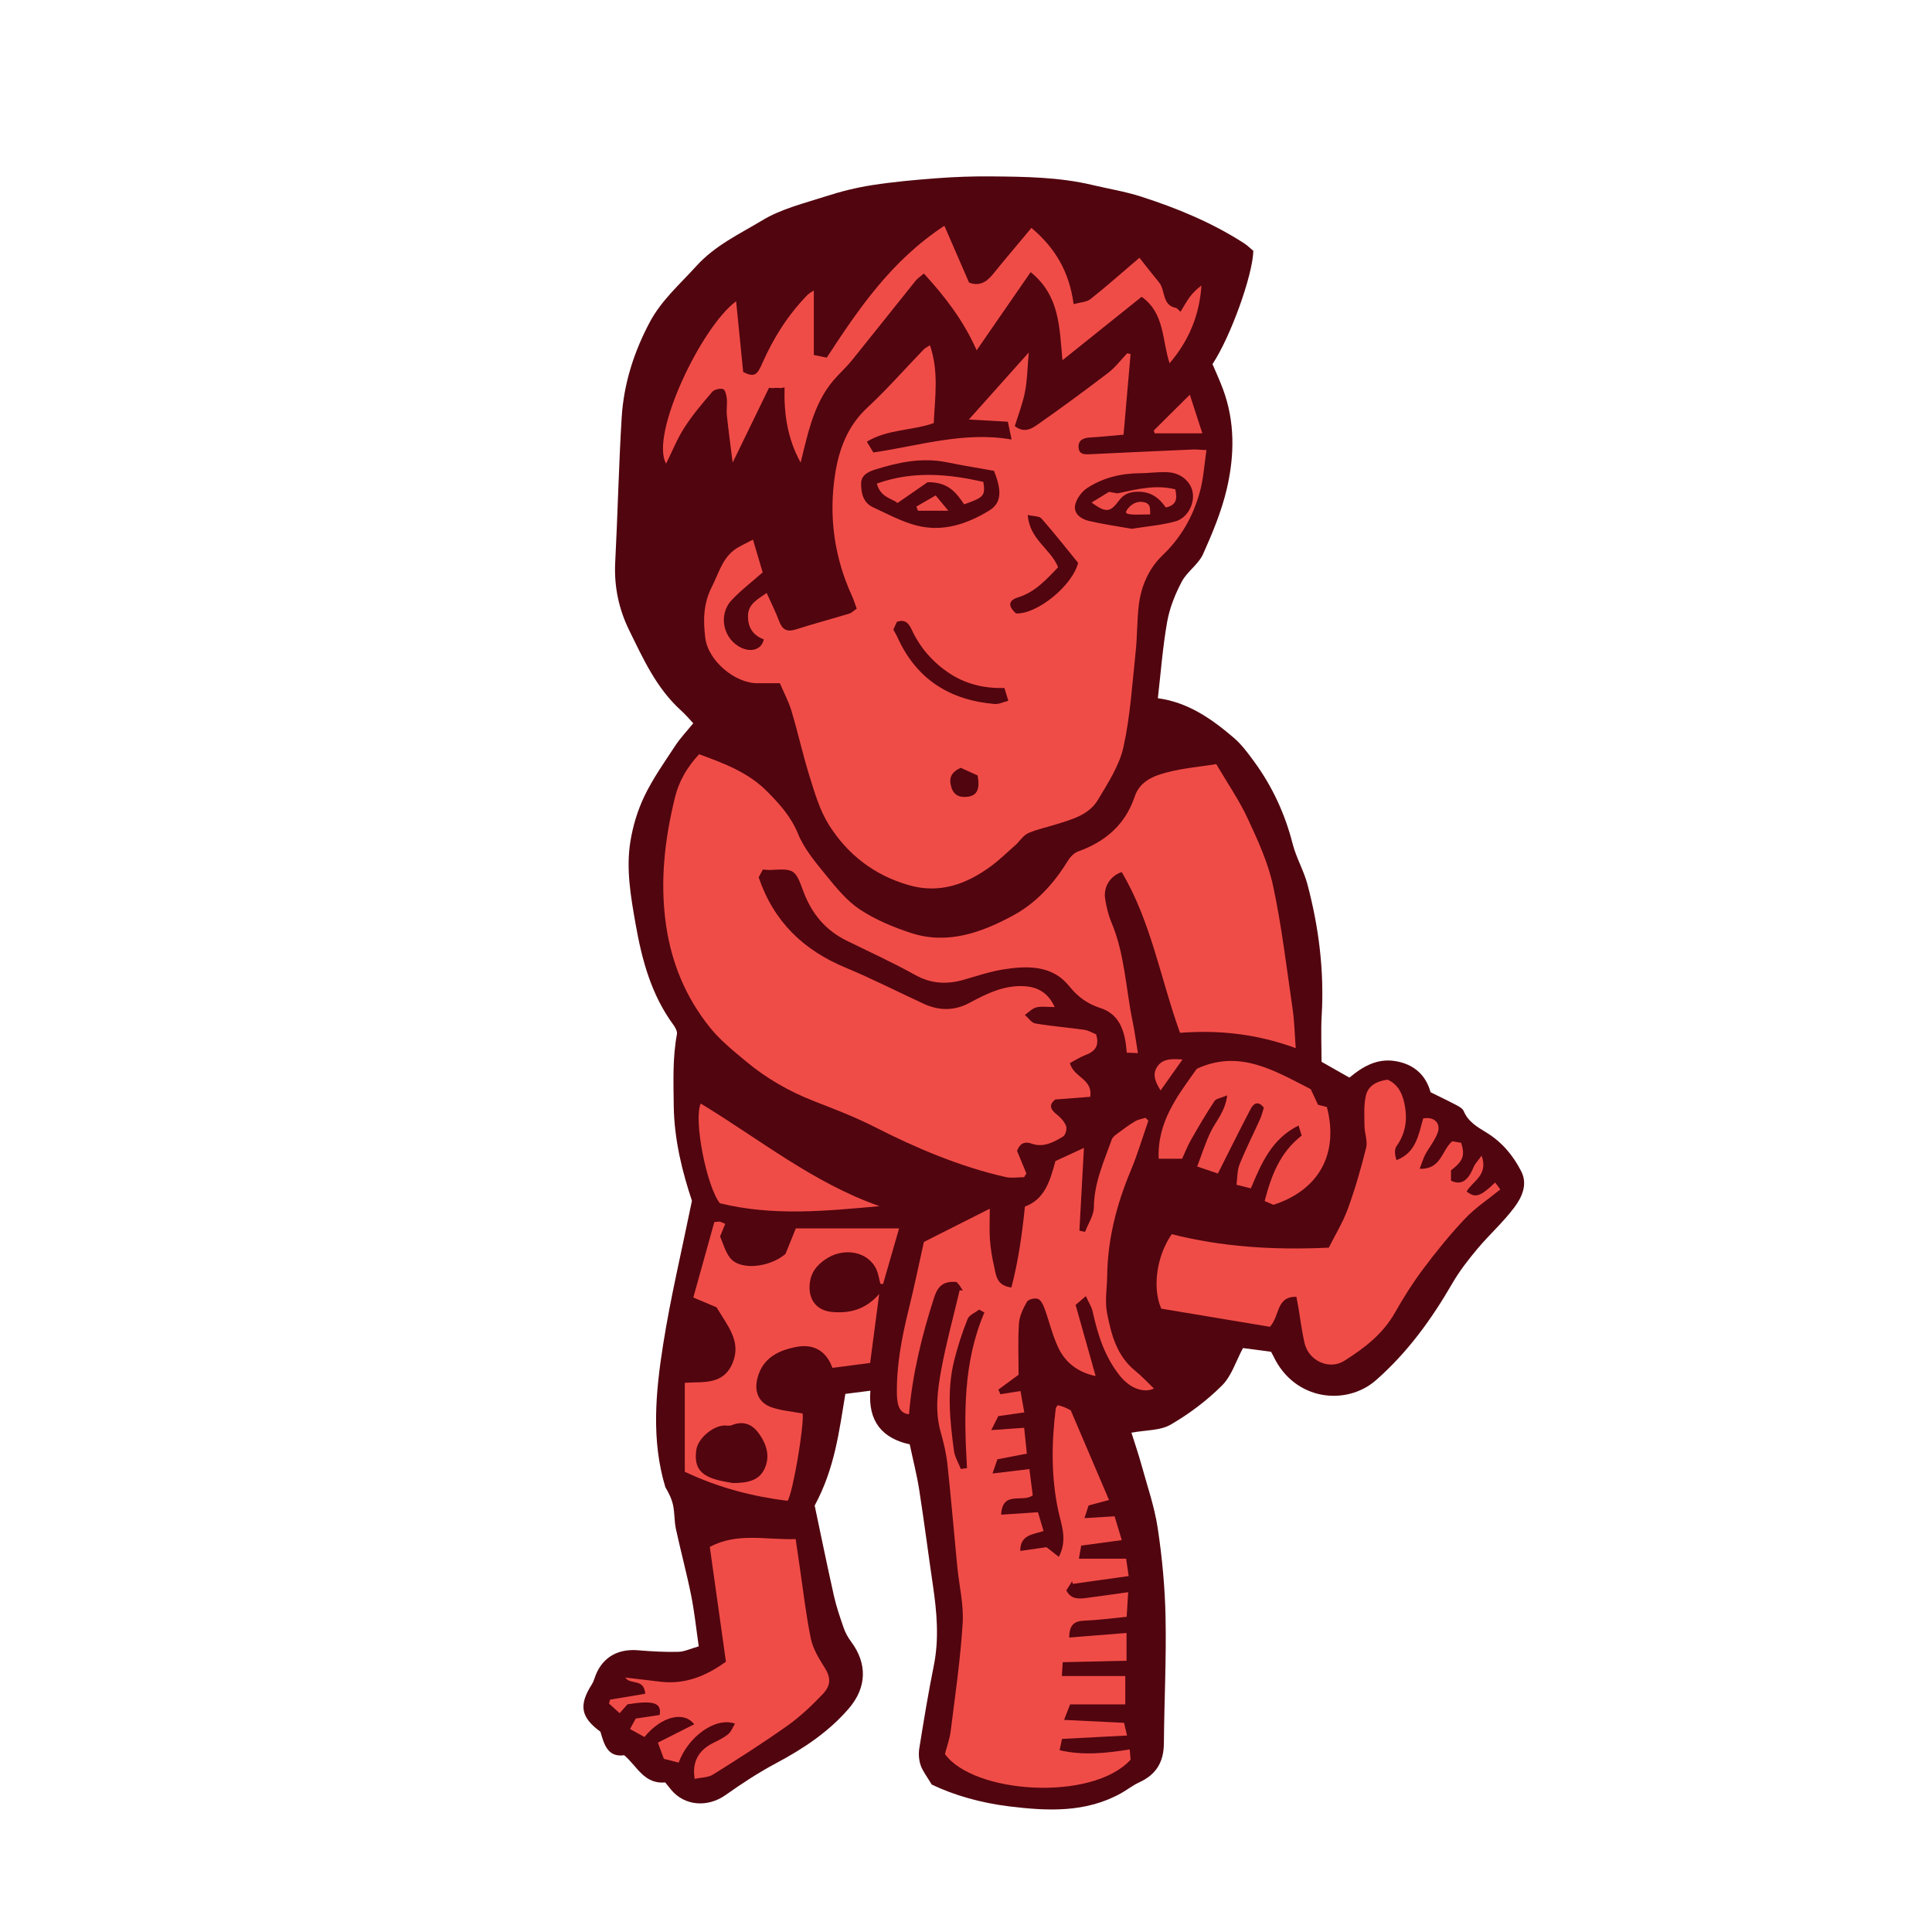 <svg version="1.1" id="svg" xmlns="http://www.w3.org/2000/svg" xmlns:xlink="http://www.w3.org/1999/xlink" x="0px" y="0px"
	 width="200px" height="200px" viewBox="0 0 200 200" enable-background="new 0 0 200 200" xml:space="preserve">
<path class="stroke" fill="#51050f"  d="M157.486,121.274c-0.832-1.647-2.002-3.048-3.609-4.032c-0.939-0.573-1.895-1.114-2.354-2.221
	c-0.106-0.258-0.445-0.455-0.72-0.6c-0.849-0.45-1.716-0.86-2.712-1.353c-0.479-1.772-1.722-2.926-3.696-3.231
	c-1.935-0.299-3.429,0.662-4.704,1.718c-1.119-0.636-2.121-1.206-2.885-1.64c0-1.716-0.076-3.251,0.014-4.777
	c0.274-4.615-0.293-9.136-1.471-13.581c-0.381-1.436-1.168-2.766-1.535-4.204c-0.794-3.12-2.117-5.968-4.012-8.552
	c-0.629-0.857-1.278-1.738-2.077-2.423c-2.292-1.963-4.743-3.679-7.865-4.098c0.312-2.694,0.505-5.336,0.968-7.93
	c0.255-1.43,0.827-2.851,1.511-4.143c0.552-1.044,1.722-1.78,2.199-2.842c0.987-2.197,1.927-4.466,2.47-6.801
	c0.788-3.405,0.85-6.882-0.395-10.252c-0.332-0.9-0.738-1.772-1.096-2.62c1.856-2.793,4.162-9.178,4.228-11.722
	c-0.292-0.243-0.597-0.553-0.952-0.783c-3.325-2.143-6.951-3.644-10.696-4.844c-1.626-0.521-3.331-0.794-4.997-1.19
	c-3.47-0.826-7.007-0.862-10.539-0.893c-1.859-0.016-3.723,0.05-5.574,0.189c-2.237,0.168-4.479,0.372-6.695,0.714
	c-1.619,0.249-3.23,0.651-4.792,1.155c-2.235,0.721-4.603,1.292-6.577,2.483c-2.354,1.419-4.891,2.588-6.843,4.745
	c-1.694,1.871-3.606,3.532-4.812,5.793c-1.648,3.095-2.701,6.397-2.914,9.893c-0.305,4.996-0.409,10.004-0.67,15.003
	c-0.127,2.466,0.378,4.826,1.43,6.971c1.451,2.961,2.828,6.021,5.355,8.314c0.548,0.496,1.025,1.066,1.296,1.352
	c-0.657,0.81-1.332,1.514-1.858,2.316c-1.119,1.701-2.307,3.381-3.188,5.206c-0.714,1.484-1.213,3.135-1.47,4.765
	c-0.446,2.818,0.042,5.622,0.533,8.419c0.661,3.765,1.626,7.388,3.937,10.528c0.199,0.27,0.411,0.671,0.355,0.962
	c-0.456,2.447-0.357,4.903-0.329,7.374c0.04,3.583,0.919,6.964,1.883,9.861c-1.067,5.235-2.218,10.034-2.983,14.894
	c-0.774,4.911-1.242,9.882,0.234,14.764c0.36,0.598,0.664,1.218,0.801,1.874c0.166,0.799,0.117,1.643,0.289,2.439
	c0.498,2.301,1.115,4.577,1.579,6.884c0.341,1.7,0.519,3.434,0.786,5.271c-0.846,0.237-1.484,0.553-2.129,0.568
	c-1.377,0.032-2.76-0.046-4.133-0.162c-2.258-0.19-3.875,0.842-4.553,2.976c-0.062,0.2-0.152,0.398-0.266,0.576
	c-1.355,2.134-1.14,3.388,0.901,4.875c0.376,1.271,0.726,2.683,2.464,2.438c1.363,1.161,2.049,3.01,4.248,2.818
	c0.168,0.209,0.367,0.462,0.572,0.713c1.404,1.731,3.812,1.909,5.688,0.58c1.678-1.191,3.415-2.329,5.23-3.294
	c2.809-1.493,5.412-3.223,7.5-5.641c1.891-2.19,1.938-4.673,0.247-6.937c-0.317-0.424-0.587-0.911-0.761-1.409
	c-0.385-1.107-0.768-2.225-1.023-3.367c-0.725-3.233-1.387-6.482-1.984-9.31c2.091-3.871,2.528-7.692,3.176-11.559
	c0.828-0.105,1.621-0.206,2.59-0.329c-0.268,3.212,1.282,4.945,4.073,5.554c0.352,1.66,0.745,3.181,0.985,4.724
	c0.512,3.279,0.93,6.574,1.414,9.857c0.408,2.776,0.658,5.535,0.092,8.333c-0.572,2.833-1.041,5.689-1.498,8.545
	c-0.092,0.569-0.047,1.215,0.138,1.758c0.21,0.616,0.646,1.154,1.142,1.992c2.342,1.135,5.137,1.909,8,2.262
	c3.957,0.487,7.941,0.693,11.623-1.366c0.621-0.348,1.188-0.807,1.832-1.102c1.793-0.82,2.568-2.102,2.584-4.08
	c0.033-4.322,0.258-8.646,0.173-12.965c-0.06-3.098-0.35-6.21-0.81-9.275c-0.336-2.242-1.1-4.423-1.703-6.622
	c-0.305-1.106-0.682-2.193-1.02-3.271c1.516-0.282,2.986-0.21,4.057-0.832c1.922-1.114,3.753-2.492,5.323-4.058
	c0.991-0.988,1.439-2.519,2.165-3.869c1.001,0.131,1.984,0.261,2.909,0.382c0.122,0.23,0.193,0.354,0.255,0.483
	c2.204,4.619,7.57,5.125,10.602,2.463c3.279-2.882,5.751-6.3,7.908-10.029c0.73-1.263,1.643-2.437,2.582-3.559
	c1.237-1.477,2.697-2.777,3.844-4.315C157.541,123.948,158.166,122.621,157.486,121.274z"/>
<path fill-rule="evenodd" clip-rule="evenodd" fill="#f04c47" class="fill" d="M79.068,66.184c-1.219-0.44-1.686-1.37-1.63-2.534
	c0.058-1.148,1.003-1.62,1.927-2.266c0.462,1.032,0.93,1.95,1.287,2.909c0.325,0.875,0.795,1.164,1.722,0.868
	c1.833-0.584,3.692-1.08,5.535-1.637c0.253-0.077,0.461-0.298,0.782-0.516c-0.176-0.473-0.307-0.908-0.493-1.316
	c-1.843-4.016-2.415-8.253-1.753-12.571c0.393-2.561,1.277-5.004,3.324-6.906c2.053-1.905,3.906-4.023,5.854-6.041
	c0.141-0.146,0.34-0.234,0.643-0.436c0.938,2.718,0.521,5.368,0.394,8.062c-2.269,0.798-4.753,0.615-6.925,1.922
	c0.279,0.463,0.454,0.753,0.675,1.118c4.751-0.696,9.367-2.199,14.31-1.344c-0.172-0.823-0.271-1.297-0.387-1.84
	c-1.354-0.077-2.701-0.153-4.037-0.228c2-2.237,3.967-4.438,6.201-6.938c-0.136,1.536-0.146,2.822-0.387,4.062
	c-0.239,1.233-0.711,2.42-1.062,3.564c1.035,0.773,1.8,0.228,2.428-0.211c2.453-1.72,4.871-3.496,7.251-5.317
	c0.735-0.562,1.31-1.338,1.956-2.016c0.117,0.026,0.235,0.054,0.353,0.082c-0.241,2.769-0.481,5.538-0.726,8.344
	c-1.293,0.112-2.355,0.227-3.421,0.287c-0.688,0.039-1.271,0.226-1.235,1.01c0.036,0.81,0.681,0.751,1.285,0.721
	c3.519-0.172,7.037-0.33,10.557-0.483c0.353-0.015,0.707,0.03,1.395,0.063c-0.221,1.477-0.299,2.893-0.66,4.233
	c-0.687,2.555-1.922,4.783-3.896,6.666c-1.404,1.34-2.212,3.18-2.448,5.151c-0.19,1.593-0.151,3.213-0.323,4.809
	c-0.354,3.304-0.55,6.651-1.263,9.879c-0.428,1.927-1.607,3.727-2.645,5.467c-0.936,1.57-2.694,2.023-4.336,2.538
	c-0.951,0.299-1.941,0.5-2.851,0.894c-0.491,0.213-0.847,0.74-1.245,1.155c-0.856,0.747-1.668,1.555-2.576,2.23
	c-2.561,1.903-5.35,2.939-8.588,2.007c-3.568-1.027-6.346-3.182-8.277-6.277c-0.918-1.471-1.428-3.227-1.955-4.906
	c-0.707-2.25-1.211-4.565-1.887-6.826c-0.301-1.008-0.81-1.953-1.209-2.89c-0.875,0-1.582-0.007-2.287,0.001
	c-2.348,0.028-5.146-2.319-5.437-4.707c-0.218-1.792-0.216-3.521,0.688-5.283c0.666-1.297,1.021-2.757,2.201-3.719
	c0.555-0.454,1.262-0.723,2.05-1.158c0.388,1.311,0.707,2.39,1.003,3.392c-1.133,1.002-2.269,1.862-3.224,2.89
	c-1.438,1.548-0.833,4.098,1.073,4.942C77.846,67.55,78.875,67.194,79.068,66.184z M102.898,48.74
	c-1.503-0.27-3.207-0.544-4.896-0.887c-2.54-0.515-4.965-0.007-7.367,0.742c-0.727,0.226-1.488,0.562-1.494,1.469
	c-0.006,0.987,0.219,1.977,1.229,2.446c1.479,0.687,2.946,1.483,4.509,1.89c2.712,0.706,5.268-0.158,7.554-1.567
	C103.859,51.953,103.576,50.459,102.898,48.74z M117.165,54.741c1.657-0.268,3.128-0.378,4.519-0.77
	c1.212-0.341,1.932-1.715,1.801-2.87c-0.125-1.102-1.088-2.073-2.425-2.202c-0.979-0.095-1.983,0.082-2.978,0.086
	c-1.992,0.009-3.881,0.453-5.539,1.539c-0.576,0.376-1.121,1.119-1.248,1.778c-0.17,0.884,0.635,1.439,1.424,1.624
	C114.232,54.279,115.777,54.495,117.165,54.741z M92.477,65.183c0.164,0.295,0.301,0.505,0.402,0.73
	c1.949,4.37,5.406,6.571,10.09,6.965c0.43,0.036,0.883-0.201,1.414-0.334c-0.178-0.58-0.288-0.939-0.406-1.324
	c-2.164,0.062-4.115-0.438-5.834-1.613c-1.648-1.126-2.924-2.608-3.77-4.437c-0.293-0.631-0.672-1.112-1.535-0.792
	C92.734,64.61,92.62,64.863,92.477,65.183z M109.537,58.721c-1.188,1.225-2.334,2.555-4.135,3.114
	c-1.031,0.32-1.074,0.899-0.229,1.67c2.184,0.103,5.846-2.877,6.434-5.239c-1.254-1.537-2.482-3.101-3.793-4.592
	c-0.229-0.261-0.801-0.219-1.419-0.365C106.564,55.85,108.754,56.792,109.537,58.721z M99.455,79.483
	c-0.992,0.452-1.269,1.064-0.964,2.034c0.287,0.915,0.994,1.075,1.784,0.946c0.897-0.146,1.178-0.845,0.93-2.188
	C100.672,80.034,100.105,79.777,99.455,79.483z"/>
<path fill-rule="evenodd" clip-rule="evenodd" fill="#f04c47" class="fill" d="M109.182,104.251c-0.775,0-1.367-0.104-1.896,0.032
	c-0.434,0.111-0.796,0.509-1.19,0.779c0.358,0.307,0.681,0.819,1.077,0.887c1.684,0.286,3.394,0.417,5.086,0.658
	c0.436,0.063,0.844,0.323,1.207,0.47c0.385,1.23-0.152,1.785-1.126,2.154c-0.567,0.216-1.089,0.558-1.587,0.82
	c0.406,1.52,2.402,1.635,2.105,3.491c-1.184,0.091-2.342,0.18-3.618,0.277c-0.629,0.493-0.579,0.979,0.146,1.542
	c0.404,0.314,0.799,0.747,0.977,1.21c0.112,0.292-0.067,0.935-0.316,1.084c-0.977,0.586-2.02,1.164-3.229,0.741
	c-0.852-0.298-1.285,0.064-1.533,0.748c0.338,0.814,0.652,1.572,0.966,2.33c-0.077,0.13-0.156,0.259-0.233,0.389
	c-0.645,0-1.318,0.121-1.932-0.019c-4.758-1.087-9.209-2.975-13.549-5.185c-2.033-1.036-4.184-1.854-6.314-2.687
	c-2.554-0.999-4.898-2.346-6.994-4.097c-1.309-1.094-2.671-2.184-3.729-3.501c-2.478-3.083-3.968-6.615-4.546-10.583
	c-0.658-4.515-0.145-8.91,0.926-13.268c0.404-1.651,1.269-3.138,2.494-4.443c2.615,0.953,5.104,1.888,7.059,3.87
	c1.284,1.301,2.453,2.586,3.178,4.362c0.632,1.548,1.78,2.921,2.859,4.243c1.059,1.299,2.162,2.671,3.53,3.583
	c1.606,1.068,3.466,1.841,5.312,2.445c3.797,1.242,7.34-0.062,10.588-1.824c2.343-1.271,4.207-3.295,5.635-5.635
	c0.244-0.402,0.647-0.827,1.07-0.979c2.826-1.015,4.885-2.775,5.859-5.683c0.541-1.612,1.973-2.15,3.377-2.514
	c1.623-0.421,3.316-0.567,5.068-0.846c1.17,1.999,2.376,3.74,3.255,5.633c1.046,2.256,2.116,4.576,2.63,6.984
	c0.898,4.211,1.401,8.509,2.023,12.777c0.181,1.247,0.203,2.517,0.318,4.007c-4.064-1.493-7.983-1.888-11.979-1.586
	c-2.021-5.604-2.997-11.526-6.039-16.643c-1.223,0.422-1.893,1.563-1.715,2.753c0.125,0.842,0.334,1.696,0.662,2.479
	c1.381,3.286,1.476,6.837,2.189,10.258c0.217,1.038,0.35,2.093,0.541,3.255c-0.409-0.018-0.744-0.033-1.154-0.051
	c-0.041-0.395-0.061-0.707-0.107-1.015c-0.26-1.646-0.889-3.045-2.621-3.603c-1.322-0.426-2.322-1.134-3.232-2.27
	c-1.725-2.149-4.258-2.122-6.721-1.742c-1.404,0.217-2.773,0.675-4.145,1.073c-1.757,0.51-3.387,0.453-5.055-0.473
	c-2.311-1.284-4.721-2.388-7.097-3.552c-2.241-1.098-3.679-2.862-4.526-5.192c-0.805-2.217-0.971-2.276-3.354-2.137
	c-0.241,0.014-0.486-0.023-0.813-0.042c-0.168,0.315-0.328,0.616-0.432,0.808c1.573,4.62,4.67,7.553,9.01,9.353
	c2.733,1.134,5.377,2.493,8.069,3.731c1.587,0.73,3.161,0.757,4.743-0.091c1.77-0.95,3.58-1.848,5.668-1.726
	C107.383,102.171,108.482,102.727,109.182,104.251z"/>
<path fill-rule="evenodd" clip-rule="evenodd" fill="#f04c47" class="fill" d="M113.42,142.447c-1.734-0.354-3.064-1.312-3.814-2.834
	c-0.65-1.32-0.973-2.799-1.486-4.191c-0.135-0.369-0.373-0.852-0.68-0.963c-0.314-0.115-0.982,0.041-1.125,0.291
	c-0.393,0.689-0.781,1.476-0.832,2.247c-0.12,1.782-0.039,3.577-0.039,5.315c-0.7,0.516-1.398,1.03-2.096,1.544
	c0.07,0.158,0.143,0.316,0.213,0.474c0.654-0.103,1.311-0.206,2.081-0.327c0.11,0.622,0.233,1.311,0.392,2.208
	c-0.913,0.131-1.733,0.249-2.689,0.386c-0.156,0.309-0.354,0.704-0.729,1.446c1.306-0.091,2.325-0.162,3.404-0.237
	c0.084,0.81,0.172,1.652,0.279,2.674c-1.029,0.197-2.02,0.388-3.047,0.585c-0.152,0.44-0.287,0.827-0.51,1.472
	c1.38-0.166,2.531-0.304,3.82-0.459c0.109,0.865,0.229,1.792,0.346,2.71c-0.971,0.822-3.152-0.557-3.27,2.012
	c1.293-0.086,2.484-0.165,3.812-0.253c0.163,0.55,0.352,1.183,0.576,1.944c-1.05,0.364-2.423,0.353-2.41,2.062
	c0.955-0.137,1.857-0.266,2.717-0.389c0.409,0.321,0.808,0.634,1.277,1.002c0.934-1.797,0.25-3.326-0.064-4.81
	c-0.744-3.517-0.691-7.029-0.252-10.562c0.012-0.094,0.105-0.178,0.2-0.328c0.222,0.064,0.458,0.115,0.677,0.202
	c0.232,0.091,0.451,0.217,0.672,0.328c1.314,3.078,2.623,6.144,3.963,9.285c-0.809,0.215-1.424,0.378-2.115,0.563
	c-0.113,0.348-0.23,0.708-0.428,1.314c1.11-0.068,2.07-0.127,3.119-0.191c0.254,0.838,0.496,1.645,0.744,2.467
	c-1.463,0.198-2.814,0.381-4.201,0.569c-0.096,0.545-0.16,0.912-0.237,1.351c1.667,0,3.216,0,4.886,0
	c0.076,0.521,0.158,1.064,0.266,1.801c-2.012,0.281-3.896,0.544-5.779,0.808c-0.025-0.087-0.052-0.173-0.078-0.26
	c-0.189,0.296-0.378,0.592-0.598,0.932c0.479,0.949,1.295,0.891,2.115,0.783c1.369-0.18,2.736-0.378,4.289-0.593
	c-0.057,0.911-0.102,1.637-0.157,2.547c-1.532,0.147-2.974,0.346-4.421,0.402c-1.03,0.041-1.517,0.461-1.527,1.745
	c1.956-0.156,3.877-0.31,5.934-0.475c0,0.895,0,1.716,0,2.876c-2.211,0.05-4.395,0.101-6.608,0.151
	c-0.036,0.595-0.054,0.904-0.085,1.433c2.191,0,4.309,0,6.564,0c0,0.92,0,1.85,0,2.936c-1.863,0-3.697,0-5.713,0
	c-0.154,0.396-0.33,0.849-0.625,1.604c2.227,0.108,4.17,0.204,6.212,0.304c0.075,0.316,0.16,0.682,0.309,1.312
	c-2.31,0.121-4.485,0.236-6.733,0.354c-0.079,0.373-0.15,0.708-0.248,1.168c2.441,0.57,4.803,0.308,7.258-0.08
	c0.038,0.459,0.066,0.796,0.09,1.064c-3.986,4.354-16.244,3.529-19.219-0.585c0.191-0.744,0.493-1.556,0.598-2.394
	c0.463-3.713,1.009-7.426,1.238-11.156c0.12-1.938-0.369-3.911-0.56-5.87c-0.341-3.517-0.636-7.038-1.015-10.551
	c-0.123-1.132-0.387-2.261-0.699-3.358c-0.621-2.178-0.329-4.357,0.062-6.488c0.508-2.76,1.26-5.474,1.904-8.208
	c0.109,0.018,0.215,0.037,0.323,0.055c-0.112-0.182-0.212-0.37-0.337-0.542c-0.102-0.142-0.232-0.264-0.318-0.358
	c-1.299-0.104-1.91,0.359-2.314,1.607c-1.273,3.941-2.255,7.944-2.602,12.083c-0.867-0.076-1.221-0.727-1.25-2.015
	c-0.064-3.032,0.508-5.964,1.23-8.887c0.572-2.313,1.051-4.649,1.562-6.933c2.276-1.148,4.396-2.217,6.821-3.44
	c0,1.31-0.057,2.263,0.016,3.206c0.069,0.922,0.215,1.847,0.427,2.747c0.212,0.893,0.208,2,1.796,2.203
	c0.707-2.711,1.105-5.488,1.398-8.377c2.078-0.773,2.596-2.663,3.16-4.712c0.889-0.41,1.873-0.865,2.949-1.361
	c-0.161,2.941-0.315,5.754-0.469,8.568c0.193,0.042,0.389,0.083,0.584,0.125c0.321-0.853,0.91-1.702,0.916-2.558
	c0.021-2.521,1.04-4.732,1.855-7.013c0.097-0.27,0.412-0.483,0.664-0.671c0.57-0.425,1.145-0.85,1.754-1.212
	c0.317-0.188,0.712-0.242,1.072-0.356c0.1,0.098,0.197,0.197,0.295,0.295c-0.602,1.727-1.121,3.489-1.826,5.173
	c-1.465,3.501-2.392,7.105-2.439,10.916c-0.016,1.277-0.254,2.594-0.014,3.819c0.43,2.212,0.998,4.431,2.904,5.976
	c0.689,0.558,1.294,1.221,1.956,1.854c-1.126,0.499-2.528-0.074-3.526-1.322c-1.57-1.957-2.297-4.254-2.822-6.652
	c-0.109-0.495-0.41-0.947-0.703-1.599c-0.486,0.417-0.738,0.631-1.064,0.91C112.037,137.54,112.713,139.936,113.42,142.447z
	 M101.905,135.869c-0.181-0.1-0.362-0.201-0.544-0.302c-0.412,0.321-1.031,0.56-1.197,0.979c-0.561,1.416-1.041,2.876-1.403,4.355
	c-0.753,3.069-0.42,6.169-0.015,9.248c0.085,0.659,0.469,1.279,0.715,1.918c0.215-0.03,0.429-0.061,0.643-0.09
	C99.787,146.504,99.686,141.055,101.905,135.869z"/>
<path fill-rule="evenodd" clip-rule="evenodd" fill="#f04c47" class="fill" d="M134.203,134.244c-2.111-0.046-1.684,1.926-2.739,3.106
	c-3.693-0.617-7.572-1.264-11.248-1.878c-0.964-2.174-0.456-5.514,1.085-7.71c5.15,1.31,10.506,1.667,16.255,1.394
	c0.614-1.226,1.437-2.561,1.966-4.002c0.759-2.07,1.369-4.201,1.902-6.341c0.17-0.681-0.16-1.474-0.169-2.216
	c-0.013-1.062-0.09-2.158,0.139-3.177c0.229-1.017,1.124-1.514,2.256-1.65c1.218,0.537,1.628,1.704,1.815,2.899
	c0.224,1.407-0.027,2.763-0.898,3.985c-0.24,0.338-0.176,0.895-0.006,1.447c2.043-0.779,2.279-2.628,2.766-4.319
	c1.119-0.226,1.879,0.485,1.488,1.517c-0.297,0.787-0.865,1.467-1.271,2.218c-0.212,0.396-0.335,0.84-0.581,1.479
	c2.261,0.064,2.252-1.893,3.373-2.853c0.216,0.037,0.586,0.101,0.925,0.159c0.409,1.335,0.21,1.875-1.054,2.852
	c0,0.326,0,0.707,0,1.071c1.027,0.499,1.767,0.021,2.33-1.388c0.15-0.374,0.469-0.68,0.838-1.198
	c0.734,2.023-0.947,2.631-1.549,3.706c0.912,0.704,1.41,0.536,2.951-0.931c0.163,0.217,0.32,0.428,0.536,0.715
	c-1.247,1.015-2.573,1.887-3.636,3.007c-1.545,1.626-2.965,3.382-4.313,5.177c-1.089,1.451-2.071,2.997-2.963,4.579
	c-1.246,2.209-3.175,3.679-5.233,4.975c-1.576,0.995-3.689,0.005-4.119-1.824c-0.283-1.211-0.428-2.455-0.637-3.683
	C134.349,134.989,134.273,134.622,134.203,134.244z"/>
<path fill-rule="evenodd" clip-rule="evenodd" fill="#f04c47" class="fill" d="M122.207,32.274c0.322-0.52,0.611-1.062,0.974-1.552
	c0.327-0.44,0.733-0.822,1.19-1.162c-0.197,3.042-1.281,5.679-3.297,8.048c-0.789-2.4-0.488-5.174-2.89-6.886
	c-2.692,2.158-5.331,4.271-8.198,6.568c-0.322-3.491-0.299-6.705-3.294-9.118c-1.935,2.8-3.701,5.355-5.589,8.088
	c-1.4-3.153-3.309-5.581-5.464-7.948c-0.433,0.373-0.679,0.526-0.848,0.739c-2.171,2.705-4.321,5.424-6.499,8.124
	c-0.492,0.61-1.05,1.169-1.594,1.734c-2.373,2.46-2.993,5.674-3.816,8.974c-1.372-2.478-1.738-5.068-1.664-7.781
	c-0.133,0.025-0.266,0.05-0.4,0.075c-0.176-0.011-0.352-0.039-0.527-0.028c-0.138,0.008-0.273,0.064-0.68-0.01
	c-1.204,2.477-2.408,4.955-3.764,7.745c-0.223-1.779-0.439-3.339-0.604-4.905c-0.059-0.566,0.055-1.15-0.002-1.717
	c-0.035-0.354-0.174-0.923-0.385-0.985c-0.33-0.095-0.908,0.033-1.125,0.286c-1.018,1.185-2.037,2.387-2.881,3.696
	c-0.747,1.158-1.264,2.465-1.896,3.736c-1.689-2.973,3.631-14.152,7.25-16.809c0.244,2.456,0.49,4.935,0.729,7.325
	c1.154,0.569,1.441,0.325,1.965-0.874c1.15-2.627,2.672-5.036,4.688-7.103c0.166-0.17,0.395-0.28,0.66-0.464c0,2.24,0,4.39,0,6.679
	c0.387,0.078,0.816,0.164,1.34,0.27c3.326-5.089,6.701-10.051,12.176-13.648c0.929,2.139,1.728,3.978,2.552,5.876
	c1.007,0.404,1.776,0,2.455-0.838c1.272-1.573,2.586-3.115,4.005-4.819c2.498,2.119,3.914,4.554,4.368,7.897
	c0.679-0.193,1.337-0.203,1.747-0.527c1.646-1.301,3.215-2.699,5.064-4.276c0.622,0.784,1.311,1.679,2.031,2.547
	c0.688,0.829,0.276,2.413,1.811,2.655C121.932,32.014,122.068,32.144,122.207,32.274z"/>
<path fill-rule="evenodd" clip-rule="evenodd" fill="#f04c47" class="fill" d="M81.312,129.813c0.352-0.868,0.654-1.618,1.072-2.651
	c3.395,0,6.943,0,10.691,0c-0.559,1.934-1.109,3.847-1.66,5.76c-0.093-0.007-0.186-0.016-0.276-0.023
	c-0.135-0.499-0.206-1.026-0.416-1.49c-0.851-1.884-3.44-2.35-5.341-1c-0.816,0.58-1.394,1.265-1.541,2.323
	c-0.236,1.687,0.605,2.935,2.301,3.082c1.773,0.153,3.414-0.202,4.873-1.857c-0.328,2.498-0.621,4.723-0.938,7.137
	c-1.288,0.167-2.577,0.333-3.905,0.506c-0.662-1.829-2.02-2.486-3.685-2.176c-1.876,0.349-3.558,1.138-4.087,3.28
	c-0.343,1.387,0.156,2.547,1.523,2.999c1,0.331,2.08,0.42,3.168,0.625c0.154,1.263-1,8.18-1.562,9.039
	c-3.578-0.452-7.049-1.317-10.639-3.012c0-2.985,0-6.064,0-9.208c1.873-0.138,4.022,0.29,4.977-2.121
	c0.862-2.183-0.516-3.73-1.689-5.693c-0.496-0.21-1.301-0.549-2.406-1.017c0.706-2.542,1.45-5.21,2.174-7.808
	c0.379-0.029,0.49-0.064,0.584-0.038c0.166,0.045,0.322,0.128,0.545,0.222c-0.163,0.396-0.307,0.747-0.533,1.304
	c0.293,0.66,0.512,1.54,1.016,2.198C76.609,131.563,79.65,131.21,81.312,129.813z M75.871,153.526
	c1.506-0.005,2.633-0.262,3.202-1.335c0.705-1.331,0.323-2.649-0.533-3.823c-0.722-0.989-1.649-1.305-2.821-0.821
	c-0.215,0.088-0.495,0.011-0.744,0.021c-1.212,0.046-2.725,1.359-2.889,2.503c-0.246,1.706,0.309,2.585,2.023,3.091
	C74.789,153.362,75.502,153.452,75.871,153.526z"/>
<path fill-rule="evenodd" clip-rule="evenodd" fill="#f04c47" class="fill" d="M66.714,179.812c-0.472-0.26-0.944-0.52-1.495-0.823
	c0.27-0.493,0.435-0.794,0.594-1.084c0.873-0.13,1.678-0.25,2.473-0.369c0.229-1.26-0.631-1.545-3.324-1.106
	c-0.207,0.23-0.441,0.493-0.82,0.917c-0.377-0.341-0.738-0.668-1.099-0.996c0.038-0.136,0.075-0.271,0.113-0.407
	c1.22-0.203,2.438-0.406,3.644-0.607c-0.167-1.658-1.525-0.863-2.075-1.681c1.204,0.144,2.407,0.288,3.612,0.431
	c2.512,0.3,4.668-0.519,6.811-2.07c-0.561-3.993-1.115-7.938-1.67-11.881c2.861-1.527,5.819-0.708,8.889-0.812
	c0.145,1.002,0.287,2.007,0.438,3.01c0.361,2.438,0.635,4.893,1.135,7.302c0.215,1.036,0.814,2.029,1.395,2.944
	c0.639,1.008,0.764,1.817-0.174,2.802c-1.12,1.175-2.314,2.315-3.635,3.252c-2.504,1.778-5.098,3.432-7.703,5.06
	c-0.522,0.327-1.259,0.31-1.91,0.454c-0.293-1.765,0.413-2.97,1.904-3.713c0.542-0.27,1.104-0.536,1.566-0.913
	c0.309-0.25,0.46-0.695,0.703-1.089c-1.98-0.719-4.823,1.29-5.832,4.031c-0.5-0.127-1.021-0.26-1.531-0.391
	c-0.195-0.525-0.354-0.955-0.621-1.677c1.246-0.628,2.494-1.258,3.76-1.896C70.812,177.097,68.455,177.675,66.714,179.812z"/>
<path fill-rule="evenodd" clip-rule="evenodd" fill="#f04c47" class="fill" d="M122.371,119.952c-0.752,0-1.455,0-2.424,0
	c-0.162-3.833,1.988-6.566,3.948-9.314c4.426-2.04,8.03,0.198,11.792,2.112c0.219,0.467,0.484,1.038,0.754,1.617
	c0.322,0.08,0.627,0.155,0.917,0.228c1.251,4.818-0.799,8.598-5.535,10.127c-0.229-0.099-0.515-0.223-0.905-0.393
	c0.678-2.593,1.553-4.998,3.829-6.771c-0.077-0.257-0.161-0.533-0.319-1.045c-2.818,1.404-3.857,3.948-4.938,6.504
	c-0.451-0.112-0.822-0.205-1.486-0.37c0.098-0.725,0.061-1.473,0.314-2.104c0.639-1.589,1.419-3.121,2.121-4.684
	c0.174-0.383,0.27-0.801,0.396-1.192c-0.594-0.754-1.066-0.445-1.361,0.119c-1.149,2.195-2.248,4.417-3.398,6.695
	c-0.514-0.174-1.204-0.408-2.143-0.726c0.489-1.276,0.859-2.489,1.41-3.612c0.546-1.116,1.48-2.05,1.7-3.754
	c-0.636,0.273-1.146,0.327-1.325,0.599c-0.861,1.301-1.65,2.651-2.424,4.006C122.943,118.607,122.688,119.274,122.371,119.952z"/>
<path fill-rule="evenodd" clip-rule="evenodd" fill="#f04c47" class="fill" d="M72.54,114.24c6.081,3.68,11.657,8.228,18.508,10.622
	c-5.542,0.497-11.009,1.056-16.522-0.301C73.17,122.897,71.771,115.915,72.54,114.24z"/>
<path fill-rule="evenodd" clip-rule="evenodd" fill="#f04c47" class="fill" d="M119.432,44.57c1.156-1.148,2.313-2.295,3.738-3.71
	c0.475,1.462,0.86,2.656,1.297,4c-1.781,0-3.352,0-4.924,0C119.507,44.763,119.469,44.667,119.432,44.57z"/>
<path fill-rule="evenodd" clip-rule="evenodd" fill="#f04c47" class="fill" d="M122.411,109.682c-0.822,1.161-1.505,2.126-2.267,3.201
	c-0.514-0.829-0.861-1.584-0.408-2.362C120.275,109.597,121.225,109.586,122.411,109.682z"/>
<path fill-rule="evenodd" clip-rule="evenodd" fill="#f04c47" class="fill" d="M90.771,50.06c3.76-1.339,7.4-0.998,11.027-0.171
	c0.212,1.434,0.072,1.591-1.99,2.319c-0.775-1.138-1.609-2.332-3.787-2.289c-0.721,0.498-1.83,1.265-3.113,2.153
	C92.385,51.593,91.152,51.538,90.771,50.06z"/>
<path fill-rule="evenodd" clip-rule="evenodd" fill="#f04c47" class="fill" d="M96.856,51.285c0.487,0.587,0.792,0.955,1.313,1.583
	c-1.258,0-2.199,0-3.143,0c-0.055-0.142-0.109-0.286-0.165-0.428C95.52,52.06,96.176,51.679,96.856,51.285z"/>
<path fill-rule="evenodd" clip-rule="evenodd" fill="#f04c47" class="fill" d="M118.297,51.966c0.896,0.127,0.74,0.72,0.769,1.286
	c-1.088,0-2.655,0.133-2.493-0.286C116.732,52.546,117.4,51.838,118.297,51.966z"/>
<path fill-rule="evenodd" clip-rule="evenodd" fill="#f04c47" class="fill" d="M112.994,52.024c0.68-0.416,1.249-0.763,1.812-1.106
	c0.317,0.057,0.594,0.106,0.87,0.156c1.977-0.423,3.95-0.932,5.985-0.421c0.25,1.028,0.08,1.668-0.983,1.879
	c-0.706-1.036-1.591-1.653-2.923-1.631c-0.846,0.014-1.424,0.255-1.914,0.912C114.91,53.065,114.504,53.102,112.994,52.024z"/>
</svg>
